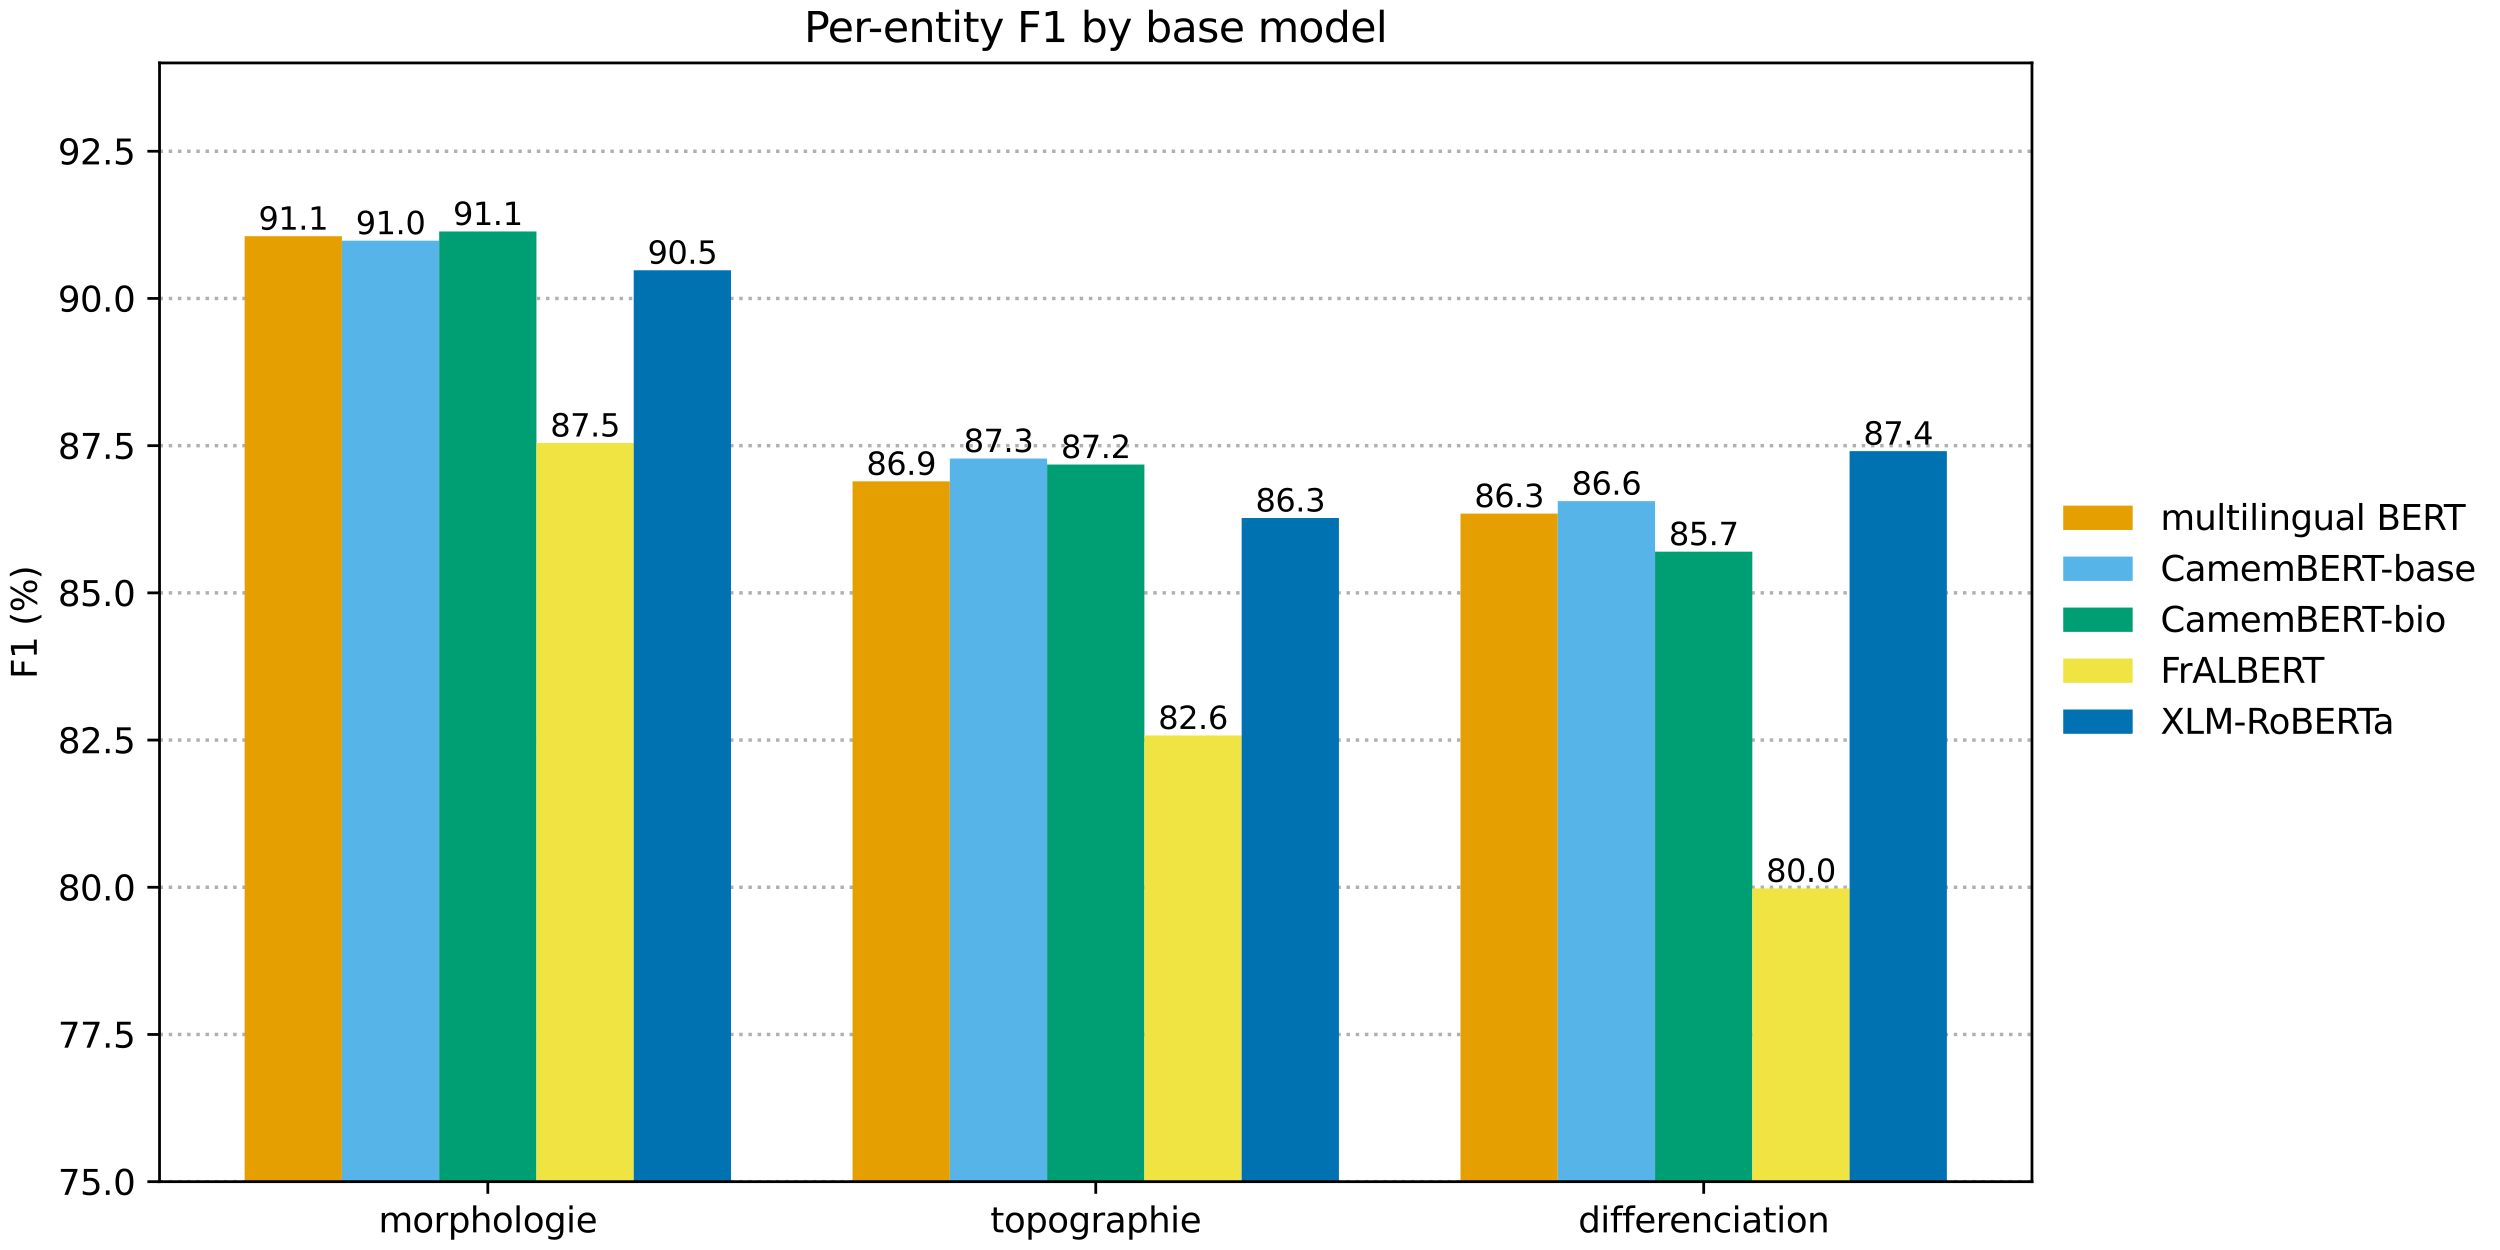 <?xml version="1.0" encoding="utf-8" standalone="no"?>
<!DOCTYPE svg PUBLIC "-//W3C//DTD SVG 1.1//EN"
  "http://www.w3.org/Graphics/SVG/1.1/DTD/svg11.dtd">
<svg xmlns:xlink="http://www.w3.org/1999/xlink" width="720pt" height="360pt" viewBox="0 0 720 360" xmlns="http://www.w3.org/2000/svg" version="1.1">
 <defs>
  <style type="text/css">*{stroke-linejoin: round; stroke-linecap: butt}</style>
 </defs>
 <g id="figure_1">
  <g id="patch_1">
   <path d="M 0 360 
L 720 360 
L 720 0 
L 0 0 
z
" style="fill: #ffffff"/>
  </g>
  <g id="axes_1">
   <g id="patch_2">
    <path d="M 45.944 340.322 
L 585.209 340.322 
L 585.209 18.118 
L 45.944 18.118 
z
" style="fill: #ffffff"/>
   </g>
   <g id="matplotlib.axis_1">
    <g id="xtick_1">
     <g id="line2d_1">
      <defs>
       <path id="m24f1ec1c7c" d="M 0 0 
L 0 3.5 
" style="stroke: #000000; stroke-width: 0.8"/>
      </defs>
      <g>
       <use xlink:href="#m24f1ec1c7c" x="140.49" y="340.322" style="stroke: #000000; stroke-width: 0.8"/>
      </g>
     </g>
     <g id="text_1">
      <!-- morphologie -->
      <g transform="translate(109.015 354.92) scale(0.1 -0.1)">
       <defs>
        <path id="DejaVuSans-6d" d="M 3328 2828 
Q 3544 3216 3844 3400 
Q 4144 3584 4550 3584 
Q 5097 3584 5394 3201 
Q 5691 2819 5691 2113 
L 5691 0 
L 5113 0 
L 5113 2094 
Q 5113 2597 4934 2840 
Q 4756 3084 4391 3084 
Q 3944 3084 3684 2787 
Q 3425 2491 3425 1978 
L 3425 0 
L 2847 0 
L 2847 2094 
Q 2847 2600 2669 2842 
Q 2491 3084 2119 3084 
Q 1678 3084 1418 2786 
Q 1159 2488 1159 1978 
L 1159 0 
L 581 0 
L 581 3500 
L 1159 3500 
L 1159 2956 
Q 1356 3278 1631 3431 
Q 1906 3584 2284 3584 
Q 2666 3584 2933 3390 
Q 3200 3197 3328 2828 
z
" transform="scale(0.016)"/>
        <path id="DejaVuSans-6f" d="M 1959 3097 
Q 1497 3097 1228 2736 
Q 959 2375 959 1747 
Q 959 1119 1226 758 
Q 1494 397 1959 397 
Q 2419 397 2687 759 
Q 2956 1122 2956 1747 
Q 2956 2369 2687 2733 
Q 2419 3097 1959 3097 
z
M 1959 3584 
Q 2709 3584 3137 3096 
Q 3566 2609 3566 1747 
Q 3566 888 3137 398 
Q 2709 -91 1959 -91 
Q 1206 -91 779 398 
Q 353 888 353 1747 
Q 353 2609 779 3096 
Q 1206 3584 1959 3584 
z
" transform="scale(0.016)"/>
        <path id="DejaVuSans-72" d="M 2631 2963 
Q 2534 3019 2420 3045 
Q 2306 3072 2169 3072 
Q 1681 3072 1420 2755 
Q 1159 2438 1159 1844 
L 1159 0 
L 581 0 
L 581 3500 
L 1159 3500 
L 1159 2956 
Q 1341 3275 1631 3429 
Q 1922 3584 2338 3584 
Q 2397 3584 2469 3576 
Q 2541 3569 2628 3553 
L 2631 2963 
z
" transform="scale(0.016)"/>
        <path id="DejaVuSans-70" d="M 1159 525 
L 1159 -1331 
L 581 -1331 
L 581 3500 
L 1159 3500 
L 1159 2969 
Q 1341 3281 1617 3432 
Q 1894 3584 2278 3584 
Q 2916 3584 3314 3078 
Q 3713 2572 3713 1747 
Q 3713 922 3314 415 
Q 2916 -91 2278 -91 
Q 1894 -91 1617 61 
Q 1341 213 1159 525 
z
M 3116 1747 
Q 3116 2381 2855 2742 
Q 2594 3103 2138 3103 
Q 1681 3103 1420 2742 
Q 1159 2381 1159 1747 
Q 1159 1113 1420 752 
Q 1681 391 2138 391 
Q 2594 391 2855 752 
Q 3116 1113 3116 1747 
z
" transform="scale(0.016)"/>
        <path id="DejaVuSans-68" d="M 3513 2113 
L 3513 0 
L 2938 0 
L 2938 2094 
Q 2938 2591 2744 2837 
Q 2550 3084 2163 3084 
Q 1697 3084 1428 2787 
Q 1159 2491 1159 1978 
L 1159 0 
L 581 0 
L 581 4863 
L 1159 4863 
L 1159 2956 
Q 1366 3272 1645 3428 
Q 1925 3584 2291 3584 
Q 2894 3584 3203 3211 
Q 3513 2838 3513 2113 
z
" transform="scale(0.016)"/>
        <path id="DejaVuSans-6c" d="M 603 4863 
L 1178 4863 
L 1178 0 
L 603 0 
L 603 4863 
z
" transform="scale(0.016)"/>
        <path id="DejaVuSans-67" d="M 2906 1791 
Q 2906 2416 2648 2759 
Q 2391 3103 1925 3103 
Q 1463 3103 1205 2759 
Q 947 2416 947 1791 
Q 947 1169 1205 825 
Q 1463 481 1925 481 
Q 2391 481 2648 825 
Q 2906 1169 2906 1791 
z
M 3481 434 
Q 3481 -459 3084 -895 
Q 2688 -1331 1869 -1331 
Q 1566 -1331 1297 -1286 
Q 1028 -1241 775 -1147 
L 775 -588 
Q 1028 -725 1275 -790 
Q 1522 -856 1778 -856 
Q 2344 -856 2625 -561 
Q 2906 -266 2906 331 
L 2906 616 
Q 2728 306 2450 153 
Q 2172 0 1784 0 
Q 1141 0 747 490 
Q 353 981 353 1791 
Q 353 2603 747 3093 
Q 1141 3584 1784 3584 
Q 2172 3584 2450 3431 
Q 2728 3278 2906 2969 
L 2906 3500 
L 3481 3500 
L 3481 434 
z
" transform="scale(0.016)"/>
        <path id="DejaVuSans-69" d="M 603 3500 
L 1178 3500 
L 1178 0 
L 603 0 
L 603 3500 
z
M 603 4863 
L 1178 4863 
L 1178 4134 
L 603 4134 
L 603 4863 
z
" transform="scale(0.016)"/>
        <path id="DejaVuSans-65" d="M 3597 1894 
L 3597 1613 
L 953 1613 
Q 991 1019 1311 708 
Q 1631 397 2203 397 
Q 2534 397 2845 478 
Q 3156 559 3463 722 
L 3463 178 
Q 3153 47 2828 -22 
Q 2503 -91 2169 -91 
Q 1331 -91 842 396 
Q 353 884 353 1716 
Q 353 2575 817 3079 
Q 1281 3584 2069 3584 
Q 2775 3584 3186 3129 
Q 3597 2675 3597 1894 
z
M 3022 2063 
Q 3016 2534 2758 2815 
Q 2500 3097 2075 3097 
Q 1594 3097 1305 2825 
Q 1016 2553 972 2059 
L 3022 2063 
z
" transform="scale(0.016)"/>
       </defs>
       <use xlink:href="#DejaVuSans-6d"/>
       <use xlink:href="#DejaVuSans-6f" transform="translate(97.412 0)"/>
       <use xlink:href="#DejaVuSans-72" transform="translate(158.594 0)"/>
       <use xlink:href="#DejaVuSans-70" transform="translate(199.707 0)"/>
       <use xlink:href="#DejaVuSans-68" transform="translate(263.184 0)"/>
       <use xlink:href="#DejaVuSans-6f" transform="translate(326.562 0)"/>
       <use xlink:href="#DejaVuSans-6c" transform="translate(387.744 0)"/>
       <use xlink:href="#DejaVuSans-6f" transform="translate(415.527 0)"/>
       <use xlink:href="#DejaVuSans-67" transform="translate(476.709 0)"/>
       <use xlink:href="#DejaVuSans-69" transform="translate(540.186 0)"/>
       <use xlink:href="#DejaVuSans-65" transform="translate(567.969 0)"/>
      </g>
     </g>
    </g>
    <g id="xtick_2">
     <g id="line2d_2">
      <g>
       <use xlink:href="#m24f1ec1c7c" x="315.577" y="340.322" style="stroke: #000000; stroke-width: 0.8"/>
      </g>
     </g>
     <g id="text_2">
      <!-- topographie -->
      <g transform="translate(285.221 354.92) scale(0.1 -0.1)">
       <defs>
        <path id="DejaVuSans-74" d="M 1172 4494 
L 1172 3500 
L 2356 3500 
L 2356 3053 
L 1172 3053 
L 1172 1153 
Q 1172 725 1289 603 
Q 1406 481 1766 481 
L 2356 481 
L 2356 0 
L 1766 0 
Q 1100 0 847 248 
Q 594 497 594 1153 
L 594 3053 
L 172 3053 
L 172 3500 
L 594 3500 
L 594 4494 
L 1172 4494 
z
" transform="scale(0.016)"/>
        <path id="DejaVuSans-61" d="M 2194 1759 
Q 1497 1759 1228 1600 
Q 959 1441 959 1056 
Q 959 750 1161 570 
Q 1363 391 1709 391 
Q 2188 391 2477 730 
Q 2766 1069 2766 1631 
L 2766 1759 
L 2194 1759 
z
M 3341 1997 
L 3341 0 
L 2766 0 
L 2766 531 
Q 2569 213 2275 61 
Q 1981 -91 1556 -91 
Q 1019 -91 701 211 
Q 384 513 384 1019 
Q 384 1609 779 1909 
Q 1175 2209 1959 2209 
L 2766 2209 
L 2766 2266 
Q 2766 2663 2505 2880 
Q 2244 3097 1772 3097 
Q 1472 3097 1187 3025 
Q 903 2953 641 2809 
L 641 3341 
Q 956 3463 1253 3523 
Q 1550 3584 1831 3584 
Q 2591 3584 2966 3190 
Q 3341 2797 3341 1997 
z
" transform="scale(0.016)"/>
       </defs>
       <use xlink:href="#DejaVuSans-74"/>
       <use xlink:href="#DejaVuSans-6f" transform="translate(39.209 0)"/>
       <use xlink:href="#DejaVuSans-70" transform="translate(100.391 0)"/>
       <use xlink:href="#DejaVuSans-6f" transform="translate(163.867 0)"/>
       <use xlink:href="#DejaVuSans-67" transform="translate(225.049 0)"/>
       <use xlink:href="#DejaVuSans-72" transform="translate(288.525 0)"/>
       <use xlink:href="#DejaVuSans-61" transform="translate(329.639 0)"/>
       <use xlink:href="#DejaVuSans-70" transform="translate(390.918 0)"/>
       <use xlink:href="#DejaVuSans-68" transform="translate(454.395 0)"/>
       <use xlink:href="#DejaVuSans-69" transform="translate(517.773 0)"/>
       <use xlink:href="#DejaVuSans-65" transform="translate(545.557 0)"/>
      </g>
     </g>
    </g>
    <g id="xtick_3">
     <g id="line2d_3">
      <g>
       <use xlink:href="#m24f1ec1c7c" x="490.663" y="340.322" style="stroke: #000000; stroke-width: 0.8"/>
      </g>
     </g>
     <g id="text_3">
      <!-- differenciation -->
      <g transform="translate(454.535 354.92) scale(0.1 -0.1)">
       <defs>
        <path id="DejaVuSans-64" d="M 2906 2969 
L 2906 4863 
L 3481 4863 
L 3481 0 
L 2906 0 
L 2906 525 
Q 2725 213 2448 61 
Q 2172 -91 1784 -91 
Q 1150 -91 751 415 
Q 353 922 353 1747 
Q 353 2572 751 3078 
Q 1150 3584 1784 3584 
Q 2172 3584 2448 3432 
Q 2725 3281 2906 2969 
z
M 947 1747 
Q 947 1113 1208 752 
Q 1469 391 1925 391 
Q 2381 391 2643 752 
Q 2906 1113 2906 1747 
Q 2906 2381 2643 2742 
Q 2381 3103 1925 3103 
Q 1469 3103 1208 2742 
Q 947 2381 947 1747 
z
" transform="scale(0.016)"/>
        <path id="DejaVuSans-66" d="M 2375 4863 
L 2375 4384 
L 1825 4384 
Q 1516 4384 1395 4259 
Q 1275 4134 1275 3809 
L 1275 3500 
L 2222 3500 
L 2222 3053 
L 1275 3053 
L 1275 0 
L 697 0 
L 697 3053 
L 147 3053 
L 147 3500 
L 697 3500 
L 697 3744 
Q 697 4328 969 4595 
Q 1241 4863 1831 4863 
L 2375 4863 
z
" transform="scale(0.016)"/>
        <path id="DejaVuSans-6e" d="M 3513 2113 
L 3513 0 
L 2938 0 
L 2938 2094 
Q 2938 2591 2744 2837 
Q 2550 3084 2163 3084 
Q 1697 3084 1428 2787 
Q 1159 2491 1159 1978 
L 1159 0 
L 581 0 
L 581 3500 
L 1159 3500 
L 1159 2956 
Q 1366 3272 1645 3428 
Q 1925 3584 2291 3584 
Q 2894 3584 3203 3211 
Q 3513 2838 3513 2113 
z
" transform="scale(0.016)"/>
        <path id="DejaVuSans-63" d="M 3122 3366 
L 3122 2828 
Q 2878 2963 2633 3030 
Q 2388 3097 2138 3097 
Q 1578 3097 1268 2742 
Q 959 2388 959 1747 
Q 959 1106 1268 751 
Q 1578 397 2138 397 
Q 2388 397 2633 464 
Q 2878 531 3122 666 
L 3122 134 
Q 2881 22 2623 -34 
Q 2366 -91 2075 -91 
Q 1284 -91 818 406 
Q 353 903 353 1747 
Q 353 2603 823 3093 
Q 1294 3584 2113 3584 
Q 2378 3584 2631 3529 
Q 2884 3475 3122 3366 
z
" transform="scale(0.016)"/>
       </defs>
       <use xlink:href="#DejaVuSans-64"/>
       <use xlink:href="#DejaVuSans-69" transform="translate(63.477 0)"/>
       <use xlink:href="#DejaVuSans-66" transform="translate(91.26 0)"/>
       <use xlink:href="#DejaVuSans-66" transform="translate(126.465 0)"/>
       <use xlink:href="#DejaVuSans-65" transform="translate(161.67 0)"/>
       <use xlink:href="#DejaVuSans-72" transform="translate(223.193 0)"/>
       <use xlink:href="#DejaVuSans-65" transform="translate(262.057 0)"/>
       <use xlink:href="#DejaVuSans-6e" transform="translate(323.58 0)"/>
       <use xlink:href="#DejaVuSans-63" transform="translate(386.959 0)"/>
       <use xlink:href="#DejaVuSans-69" transform="translate(441.939 0)"/>
       <use xlink:href="#DejaVuSans-61" transform="translate(469.723 0)"/>
       <use xlink:href="#DejaVuSans-74" transform="translate(531.002 0)"/>
       <use xlink:href="#DejaVuSans-69" transform="translate(570.211 0)"/>
       <use xlink:href="#DejaVuSans-6f" transform="translate(597.994 0)"/>
       <use xlink:href="#DejaVuSans-6e" transform="translate(659.176 0)"/>
      </g>
     </g>
    </g>
   </g>
   <g id="matplotlib.axis_2">
    <g id="ytick_1">
     <g id="line2d_4">
      <path d="M 45.944 340.322 
L 585.209 340.322 
" clip-path="url(#p645661ef1e)" style="fill: none; stroke-dasharray: 1,1.65; stroke-dashoffset: 0; stroke: #b0b0b0"/>
     </g>
     <g id="line2d_5">
      <defs>
       <path id="ma7162a7a68" d="M 0 0 
L -3.5 0 
" style="stroke: #000000; stroke-width: 0.8"/>
      </defs>
      <g>
       <use xlink:href="#ma7162a7a68" x="45.944" y="340.322" style="stroke: #000000; stroke-width: 0.8"/>
      </g>
     </g>
     <g id="text_4">
      <!-- 75.0 -->
      <g transform="translate(16.678 344.121) scale(0.1 -0.1)">
       <defs>
        <path id="DejaVuSans-37" d="M 525 4666 
L 3525 4666 
L 3525 4397 
L 1831 0 
L 1172 0 
L 2766 4134 
L 525 4134 
L 525 4666 
z
" transform="scale(0.016)"/>
        <path id="DejaVuSans-35" d="M 691 4666 
L 3169 4666 
L 3169 4134 
L 1269 4134 
L 1269 2991 
Q 1406 3038 1543 3061 
Q 1681 3084 1819 3084 
Q 2600 3084 3056 2656 
Q 3513 2228 3513 1497 
Q 3513 744 3044 326 
Q 2575 -91 1722 -91 
Q 1428 -91 1123 -41 
Q 819 9 494 109 
L 494 744 
Q 775 591 1075 516 
Q 1375 441 1709 441 
Q 2250 441 2565 725 
Q 2881 1009 2881 1497 
Q 2881 1984 2565 2268 
Q 2250 2553 1709 2553 
Q 1456 2553 1204 2497 
Q 953 2441 691 2322 
L 691 4666 
z
" transform="scale(0.016)"/>
        <path id="DejaVuSans-2e" d="M 684 794 
L 1344 794 
L 1344 0 
L 684 0 
L 684 794 
z
" transform="scale(0.016)"/>
        <path id="DejaVuSans-30" d="M 2034 4250 
Q 1547 4250 1301 3770 
Q 1056 3291 1056 2328 
Q 1056 1369 1301 889 
Q 1547 409 2034 409 
Q 2525 409 2770 889 
Q 3016 1369 3016 2328 
Q 3016 3291 2770 3770 
Q 2525 4250 2034 4250 
z
M 2034 4750 
Q 2819 4750 3233 4129 
Q 3647 3509 3647 2328 
Q 3647 1150 3233 529 
Q 2819 -91 2034 -91 
Q 1250 -91 836 529 
Q 422 1150 422 2328 
Q 422 3509 836 4129 
Q 1250 4750 2034 4750 
z
" transform="scale(0.016)"/>
       </defs>
       <use xlink:href="#DejaVuSans-37"/>
       <use xlink:href="#DejaVuSans-35" transform="translate(63.623 0)"/>
       <use xlink:href="#DejaVuSans-2e" transform="translate(127.246 0)"/>
       <use xlink:href="#DejaVuSans-30" transform="translate(159.033 0)"/>
      </g>
     </g>
    </g>
    <g id="ytick_2">
     <g id="line2d_6">
      <path d="M 45.944 297.926 
L 585.209 297.926 
" clip-path="url(#p645661ef1e)" style="fill: none; stroke-dasharray: 1,1.65; stroke-dashoffset: 0; stroke: #b0b0b0"/>
     </g>
     <g id="line2d_7">
      <g>
       <use xlink:href="#ma7162a7a68" x="45.944" y="297.926" style="stroke: #000000; stroke-width: 0.8"/>
      </g>
     </g>
     <g id="text_5">
      <!-- 77.5 -->
      <g transform="translate(16.678 301.726) scale(0.1 -0.1)">
       <use xlink:href="#DejaVuSans-37"/>
       <use xlink:href="#DejaVuSans-37" transform="translate(63.623 0)"/>
       <use xlink:href="#DejaVuSans-2e" transform="translate(127.246 0)"/>
       <use xlink:href="#DejaVuSans-35" transform="translate(159.033 0)"/>
      </g>
     </g>
    </g>
    <g id="ytick_3">
     <g id="line2d_8">
      <path d="M 45.944 255.531 
L 585.209 255.531 
" clip-path="url(#p645661ef1e)" style="fill: none; stroke-dasharray: 1,1.65; stroke-dashoffset: 0; stroke: #b0b0b0"/>
     </g>
     <g id="line2d_9">
      <g>
       <use xlink:href="#ma7162a7a68" x="45.944" y="255.531" style="stroke: #000000; stroke-width: 0.8"/>
      </g>
     </g>
     <g id="text_6">
      <!-- 80.0 -->
      <g transform="translate(16.678 259.331) scale(0.1 -0.1)">
       <defs>
        <path id="DejaVuSans-38" d="M 2034 2216 
Q 1584 2216 1326 1975 
Q 1069 1734 1069 1313 
Q 1069 891 1326 650 
Q 1584 409 2034 409 
Q 2484 409 2743 651 
Q 3003 894 3003 1313 
Q 3003 1734 2745 1975 
Q 2488 2216 2034 2216 
z
M 1403 2484 
Q 997 2584 770 2862 
Q 544 3141 544 3541 
Q 544 4100 942 4425 
Q 1341 4750 2034 4750 
Q 2731 4750 3128 4425 
Q 3525 4100 3525 3541 
Q 3525 3141 3298 2862 
Q 3072 2584 2669 2484 
Q 3125 2378 3379 2068 
Q 3634 1759 3634 1313 
Q 3634 634 3220 271 
Q 2806 -91 2034 -91 
Q 1263 -91 848 271 
Q 434 634 434 1313 
Q 434 1759 690 2068 
Q 947 2378 1403 2484 
z
M 1172 3481 
Q 1172 3119 1398 2916 
Q 1625 2713 2034 2713 
Q 2441 2713 2670 2916 
Q 2900 3119 2900 3481 
Q 2900 3844 2670 4047 
Q 2441 4250 2034 4250 
Q 1625 4250 1398 4047 
Q 1172 3844 1172 3481 
z
" transform="scale(0.016)"/>
       </defs>
       <use xlink:href="#DejaVuSans-38"/>
       <use xlink:href="#DejaVuSans-30" transform="translate(63.623 0)"/>
       <use xlink:href="#DejaVuSans-2e" transform="translate(127.246 0)"/>
       <use xlink:href="#DejaVuSans-30" transform="translate(159.033 0)"/>
      </g>
     </g>
    </g>
    <g id="ytick_4">
     <g id="line2d_10">
      <path d="M 45.944 213.136 
L 585.209 213.136 
" clip-path="url(#p645661ef1e)" style="fill: none; stroke-dasharray: 1,1.65; stroke-dashoffset: 0; stroke: #b0b0b0"/>
     </g>
     <g id="line2d_11">
      <g>
       <use xlink:href="#ma7162a7a68" x="45.944" y="213.136" style="stroke: #000000; stroke-width: 0.8"/>
      </g>
     </g>
     <g id="text_7">
      <!-- 82.5 -->
      <g transform="translate(16.678 216.935) scale(0.1 -0.1)">
       <defs>
        <path id="DejaVuSans-32" d="M 1228 531 
L 3431 531 
L 3431 0 
L 469 0 
L 469 531 
Q 828 903 1448 1529 
Q 2069 2156 2228 2338 
Q 2531 2678 2651 2914 
Q 2772 3150 2772 3378 
Q 2772 3750 2511 3984 
Q 2250 4219 1831 4219 
Q 1534 4219 1204 4116 
Q 875 4013 500 3803 
L 500 4441 
Q 881 4594 1212 4672 
Q 1544 4750 1819 4750 
Q 2544 4750 2975 4387 
Q 3406 4025 3406 3419 
Q 3406 3131 3298 2873 
Q 3191 2616 2906 2266 
Q 2828 2175 2409 1742 
Q 1991 1309 1228 531 
z
" transform="scale(0.016)"/>
       </defs>
       <use xlink:href="#DejaVuSans-38"/>
       <use xlink:href="#DejaVuSans-32" transform="translate(63.623 0)"/>
       <use xlink:href="#DejaVuSans-2e" transform="translate(127.246 0)"/>
       <use xlink:href="#DejaVuSans-35" transform="translate(159.033 0)"/>
      </g>
     </g>
    </g>
    <g id="ytick_5">
     <g id="line2d_12">
      <path d="M 45.944 170.741 
L 585.209 170.741 
" clip-path="url(#p645661ef1e)" style="fill: none; stroke-dasharray: 1,1.65; stroke-dashoffset: 0; stroke: #b0b0b0"/>
     </g>
     <g id="line2d_13">
      <g>
       <use xlink:href="#ma7162a7a68" x="45.944" y="170.741" style="stroke: #000000; stroke-width: 0.8"/>
      </g>
     </g>
     <g id="text_8">
      <!-- 85.0 -->
      <g transform="translate(16.678 174.54) scale(0.1 -0.1)">
       <use xlink:href="#DejaVuSans-38"/>
       <use xlink:href="#DejaVuSans-35" transform="translate(63.623 0)"/>
       <use xlink:href="#DejaVuSans-2e" transform="translate(127.246 0)"/>
       <use xlink:href="#DejaVuSans-30" transform="translate(159.033 0)"/>
      </g>
     </g>
    </g>
    <g id="ytick_6">
     <g id="line2d_14">
      <path d="M 45.944 128.346 
L 585.209 128.346 
" clip-path="url(#p645661ef1e)" style="fill: none; stroke-dasharray: 1,1.65; stroke-dashoffset: 0; stroke: #b0b0b0"/>
     </g>
     <g id="line2d_15">
      <g>
       <use xlink:href="#ma7162a7a68" x="45.944" y="128.346" style="stroke: #000000; stroke-width: 0.8"/>
      </g>
     </g>
     <g id="text_9">
      <!-- 87.5 -->
      <g transform="translate(16.678 132.145) scale(0.1 -0.1)">
       <use xlink:href="#DejaVuSans-38"/>
       <use xlink:href="#DejaVuSans-37" transform="translate(63.623 0)"/>
       <use xlink:href="#DejaVuSans-2e" transform="translate(127.246 0)"/>
       <use xlink:href="#DejaVuSans-35" transform="translate(159.033 0)"/>
      </g>
     </g>
    </g>
    <g id="ytick_7">
     <g id="line2d_16">
      <path d="M 45.944 85.951 
L 585.209 85.951 
" clip-path="url(#p645661ef1e)" style="fill: none; stroke-dasharray: 1,1.65; stroke-dashoffset: 0; stroke: #b0b0b0"/>
     </g>
     <g id="line2d_17">
      <g>
       <use xlink:href="#ma7162a7a68" x="45.944" y="85.951" style="stroke: #000000; stroke-width: 0.8"/>
      </g>
     </g>
     <g id="text_10">
      <!-- 90.0 -->
      <g transform="translate(16.678 89.75) scale(0.1 -0.1)">
       <defs>
        <path id="DejaVuSans-39" d="M 703 97 
L 703 672 
Q 941 559 1184 500 
Q 1428 441 1663 441 
Q 2288 441 2617 861 
Q 2947 1281 2994 2138 
Q 2813 1869 2534 1725 
Q 2256 1581 1919 1581 
Q 1219 1581 811 2004 
Q 403 2428 403 3163 
Q 403 3881 828 4315 
Q 1253 4750 1959 4750 
Q 2769 4750 3195 4129 
Q 3622 3509 3622 2328 
Q 3622 1225 3098 567 
Q 2575 -91 1691 -91 
Q 1453 -91 1209 -44 
Q 966 3 703 97 
z
M 1959 2075 
Q 2384 2075 2632 2365 
Q 2881 2656 2881 3163 
Q 2881 3666 2632 3958 
Q 2384 4250 1959 4250 
Q 1534 4250 1286 3958 
Q 1038 3666 1038 3163 
Q 1038 2656 1286 2365 
Q 1534 2075 1959 2075 
z
" transform="scale(0.016)"/>
       </defs>
       <use xlink:href="#DejaVuSans-39"/>
       <use xlink:href="#DejaVuSans-30" transform="translate(63.623 0)"/>
       <use xlink:href="#DejaVuSans-2e" transform="translate(127.246 0)"/>
       <use xlink:href="#DejaVuSans-30" transform="translate(159.033 0)"/>
      </g>
     </g>
    </g>
    <g id="ytick_8">
     <g id="line2d_18">
      <path d="M 45.944 43.555 
L 585.209 43.555 
" clip-path="url(#p645661ef1e)" style="fill: none; stroke-dasharray: 1,1.65; stroke-dashoffset: 0; stroke: #b0b0b0"/>
     </g>
     <g id="line2d_19">
      <g>
       <use xlink:href="#ma7162a7a68" x="45.944" y="43.555" style="stroke: #000000; stroke-width: 0.8"/>
      </g>
     </g>
     <g id="text_11">
      <!-- 92.5 -->
      <g transform="translate(16.678 47.355) scale(0.1 -0.1)">
       <use xlink:href="#DejaVuSans-39"/>
       <use xlink:href="#DejaVuSans-32" transform="translate(63.623 0)"/>
       <use xlink:href="#DejaVuSans-2e" transform="translate(127.246 0)"/>
       <use xlink:href="#DejaVuSans-35" transform="translate(159.033 0)"/>
      </g>
     </g>
    </g>
    <g id="text_12">
     <!-- F1 (%) -->
     <g transform="translate(10.599 195.518) rotate(-90) scale(0.1 -0.1)">
      <defs>
       <path id="DejaVuSans-46" d="M 628 4666 
L 3309 4666 
L 3309 4134 
L 1259 4134 
L 1259 2759 
L 3109 2759 
L 3109 2228 
L 1259 2228 
L 1259 0 
L 628 0 
L 628 4666 
z
" transform="scale(0.016)"/>
       <path id="DejaVuSans-31" d="M 794 531 
L 1825 531 
L 1825 4091 
L 703 3866 
L 703 4441 
L 1819 4666 
L 2450 4666 
L 2450 531 
L 3481 531 
L 3481 0 
L 794 0 
L 794 531 
z
" transform="scale(0.016)"/>
       <path id="DejaVuSans-20" transform="scale(0.016)"/>
       <path id="DejaVuSans-28" d="M 1984 4856 
Q 1566 4138 1362 3434 
Q 1159 2731 1159 2009 
Q 1159 1288 1364 580 
Q 1569 -128 1984 -844 
L 1484 -844 
Q 1016 -109 783 600 
Q 550 1309 550 2009 
Q 550 2706 781 3412 
Q 1013 4119 1484 4856 
L 1984 4856 
z
" transform="scale(0.016)"/>
       <path id="DejaVuSans-25" d="M 4653 2053 
Q 4381 2053 4226 1822 
Q 4072 1591 4072 1178 
Q 4072 772 4226 539 
Q 4381 306 4653 306 
Q 4919 306 5073 539 
Q 5228 772 5228 1178 
Q 5228 1588 5073 1820 
Q 4919 2053 4653 2053 
z
M 4653 2450 
Q 5147 2450 5437 2106 
Q 5728 1763 5728 1178 
Q 5728 594 5436 251 
Q 5144 -91 4653 -91 
Q 4153 -91 3862 251 
Q 3572 594 3572 1178 
Q 3572 1766 3864 2108 
Q 4156 2450 4653 2450 
z
M 1428 4353 
Q 1159 4353 1004 4120 
Q 850 3888 850 3481 
Q 850 3069 1003 2837 
Q 1156 2606 1428 2606 
Q 1700 2606 1854 2837 
Q 2009 3069 2009 3481 
Q 2009 3884 1853 4118 
Q 1697 4353 1428 4353 
z
M 4250 4750 
L 4750 4750 
L 1831 -91 
L 1331 -91 
L 4250 4750 
z
M 1428 4750 
Q 1922 4750 2215 4408 
Q 2509 4066 2509 3481 
Q 2509 2891 2217 2550 
Q 1925 2209 1428 2209 
Q 931 2209 642 2551 
Q 353 2894 353 3481 
Q 353 4063 643 4406 
Q 934 4750 1428 4750 
z
" transform="scale(0.016)"/>
       <path id="DejaVuSans-29" d="M 513 4856 
L 1013 4856 
Q 1481 4119 1714 3412 
Q 1947 2706 1947 2009 
Q 1947 1309 1714 600 
Q 1481 -109 1013 -844 
L 513 -844 
Q 928 -128 1133 580 
Q 1338 1288 1338 2009 
Q 1338 2731 1133 3434 
Q 928 4138 513 4856 
z
" transform="scale(0.016)"/>
      </defs>
      <use xlink:href="#DejaVuSans-46"/>
      <use xlink:href="#DejaVuSans-31" transform="translate(57.52 0)"/>
      <use xlink:href="#DejaVuSans-20" transform="translate(121.143 0)"/>
      <use xlink:href="#DejaVuSans-28" transform="translate(152.93 0)"/>
      <use xlink:href="#DejaVuSans-25" transform="translate(191.943 0)"/>
      <use xlink:href="#DejaVuSans-29" transform="translate(286.963 0)"/>
     </g>
    </g>
   </g>
   <g id="patch_3">
    <path d="M 70.456 1612.177 
L 98.47 1612.177 
L 98.47 68.02 
L 70.456 68.02 
z
" clip-path="url(#p645661ef1e)" style="fill: #e69f00"/>
   </g>
   <g id="patch_4">
    <path d="M 245.542 1612.177 
L 273.556 1612.177 
L 273.556 138.633 
L 245.542 138.633 
z
" clip-path="url(#p645661ef1e)" style="fill: #e69f00"/>
   </g>
   <g id="patch_5">
    <path d="M 420.628 1612.177 
L 448.642 1612.177 
L 448.642 147.913 
L 420.628 147.913 
z
" clip-path="url(#p645661ef1e)" style="fill: #e69f00"/>
   </g>
   <g id="patch_6">
    <path d="M 98.47 1612.177 
L 126.484 1612.177 
L 126.484 69.314 
L 98.47 69.314 
z
" clip-path="url(#p645661ef1e)" style="fill: #56b4e9"/>
   </g>
   <g id="patch_7">
    <path d="M 273.556 1612.177 
L 301.57 1612.177 
L 301.57 132.057 
L 273.556 132.057 
z
" clip-path="url(#p645661ef1e)" style="fill: #56b4e9"/>
   </g>
   <g id="patch_8">
    <path d="M 448.642 1612.177 
L 476.656 1612.177 
L 476.656 144.33 
L 448.642 144.33 
z
" clip-path="url(#p645661ef1e)" style="fill: #56b4e9"/>
   </g>
   <g id="patch_9">
    <path d="M 126.484 1612.177 
L 154.497 1612.177 
L 154.497 66.663 
L 126.484 66.663 
z
" clip-path="url(#p645661ef1e)" style="fill: #009e73"/>
   </g>
   <g id="patch_10">
    <path d="M 301.57 1612.177 
L 329.583 1612.177 
L 329.583 133.787 
L 301.57 133.787 
z
" clip-path="url(#p645661ef1e)" style="fill: #009e73"/>
   </g>
   <g id="patch_11">
    <path d="M 476.656 1612.177 
L 504.67 1612.177 
L 504.67 158.879 
L 476.656 158.879 
z
" clip-path="url(#p645661ef1e)" style="fill: #009e73"/>
   </g>
   <g id="patch_12">
    <path d="M 154.497 1612.177 
L 182.511 1612.177 
L 182.511 127.585 
L 154.497 127.585 
z
" clip-path="url(#p645661ef1e)" style="fill: #f0e442"/>
   </g>
   <g id="patch_13">
    <path d="M 329.583 1612.177 
L 357.597 1612.177 
L 357.597 211.811 
L 329.583 211.811 
z
" clip-path="url(#p645661ef1e)" style="fill: #f0e442"/>
   </g>
   <g id="patch_14">
    <path d="M 504.67 1612.177 
L 532.683 1612.177 
L 532.683 255.851 
L 504.67 255.851 
z
" clip-path="url(#p645661ef1e)" style="fill: #f0e442"/>
   </g>
   <g id="patch_15">
    <path d="M 182.511 1612.177 
L 210.525 1612.177 
L 210.525 77.827 
L 182.511 77.827 
z
" clip-path="url(#p645661ef1e)" style="fill: #0072b2"/>
   </g>
   <g id="patch_16">
    <path d="M 357.597 1612.177 
L 385.611 1612.177 
L 385.611 149.183 
L 357.597 149.183 
z
" clip-path="url(#p645661ef1e)" style="fill: #0072b2"/>
   </g>
   <g id="patch_17">
    <path d="M 532.683 1612.177 
L 560.697 1612.177 
L 560.697 129.924 
L 532.683 129.924 
z
" clip-path="url(#p645661ef1e)" style="fill: #0072b2"/>
   </g>
   <g id="patch_18">
    <path d="M 45.944 340.322 
L 45.944 18.118 
" style="fill: none; stroke: #000000; stroke-width: 0.8; stroke-linejoin: miter; stroke-linecap: square"/>
   </g>
   <g id="patch_19">
    <path d="M 585.209 340.322 
L 585.209 18.118 
" style="fill: none; stroke: #000000; stroke-width: 0.8; stroke-linejoin: miter; stroke-linecap: square"/>
   </g>
   <g id="patch_20">
    <path d="M 45.944 340.322 
L 585.209 340.322 
" style="fill: none; stroke: #000000; stroke-width: 0.8; stroke-linejoin: miter; stroke-linecap: square"/>
   </g>
   <g id="patch_21">
    <path d="M 45.944 18.118 
L 585.209 18.118 
" style="fill: none; stroke: #000000; stroke-width: 0.8; stroke-linejoin: miter; stroke-linecap: square"/>
   </g>
   <g id="text_13">
    <!-- 91.1 -->
    <g transform="translate(74.443 66.148) scale(0.09 -0.09)">
     <use xlink:href="#DejaVuSans-39"/>
     <use xlink:href="#DejaVuSans-31" transform="translate(63.623 0)"/>
     <use xlink:href="#DejaVuSans-2e" transform="translate(127.246 0)"/>
     <use xlink:href="#DejaVuSans-31" transform="translate(159.033 0)"/>
    </g>
   </g>
   <g id="text_14">
    <!-- 86.9 -->
    <g transform="translate(249.529 136.761) scale(0.09 -0.09)">
     <defs>
      <path id="DejaVuSans-36" d="M 2113 2584 
Q 1688 2584 1439 2293 
Q 1191 2003 1191 1497 
Q 1191 994 1439 701 
Q 1688 409 2113 409 
Q 2538 409 2786 701 
Q 3034 994 3034 1497 
Q 3034 2003 2786 2293 
Q 2538 2584 2113 2584 
z
M 3366 4563 
L 3366 3988 
Q 3128 4100 2886 4159 
Q 2644 4219 2406 4219 
Q 1781 4219 1451 3797 
Q 1122 3375 1075 2522 
Q 1259 2794 1537 2939 
Q 1816 3084 2150 3084 
Q 2853 3084 3261 2657 
Q 3669 2231 3669 1497 
Q 3669 778 3244 343 
Q 2819 -91 2113 -91 
Q 1303 -91 875 529 
Q 447 1150 447 2328 
Q 447 3434 972 4092 
Q 1497 4750 2381 4750 
Q 2619 4750 2861 4703 
Q 3103 4656 3366 4563 
z
" transform="scale(0.016)"/>
     </defs>
     <use xlink:href="#DejaVuSans-38"/>
     <use xlink:href="#DejaVuSans-36" transform="translate(63.623 0)"/>
     <use xlink:href="#DejaVuSans-2e" transform="translate(127.246 0)"/>
     <use xlink:href="#DejaVuSans-39" transform="translate(159.033 0)"/>
    </g>
   </g>
   <g id="text_15">
    <!-- 86.3 -->
    <g transform="translate(424.616 146.041) scale(0.09 -0.09)">
     <defs>
      <path id="DejaVuSans-33" d="M 2597 2516 
Q 3050 2419 3304 2112 
Q 3559 1806 3559 1356 
Q 3559 666 3084 287 
Q 2609 -91 1734 -91 
Q 1441 -91 1130 -33 
Q 819 25 488 141 
L 488 750 
Q 750 597 1062 519 
Q 1375 441 1716 441 
Q 2309 441 2620 675 
Q 2931 909 2931 1356 
Q 2931 1769 2642 2001 
Q 2353 2234 1838 2234 
L 1294 2234 
L 1294 2753 
L 1863 2753 
Q 2328 2753 2575 2939 
Q 2822 3125 2822 3475 
Q 2822 3834 2567 4026 
Q 2313 4219 1838 4219 
Q 1578 4219 1281 4162 
Q 984 4106 628 3988 
L 628 4550 
Q 988 4650 1302 4700 
Q 1616 4750 1894 4750 
Q 2613 4750 3031 4423 
Q 3450 4097 3450 3541 
Q 3450 3153 3228 2886 
Q 3006 2619 2597 2516 
z
" transform="scale(0.016)"/>
     </defs>
     <use xlink:href="#DejaVuSans-38"/>
     <use xlink:href="#DejaVuSans-36" transform="translate(63.623 0)"/>
     <use xlink:href="#DejaVuSans-2e" transform="translate(127.246 0)"/>
     <use xlink:href="#DejaVuSans-33" transform="translate(159.033 0)"/>
    </g>
   </g>
   <g id="text_16">
    <!-- 91.0 -->
    <g transform="translate(102.457 67.442) scale(0.09 -0.09)">
     <use xlink:href="#DejaVuSans-39"/>
     <use xlink:href="#DejaVuSans-31" transform="translate(63.623 0)"/>
     <use xlink:href="#DejaVuSans-2e" transform="translate(127.246 0)"/>
     <use xlink:href="#DejaVuSans-30" transform="translate(159.033 0)"/>
    </g>
   </g>
   <g id="text_17">
    <!-- 87.3 -->
    <g transform="translate(277.543 130.185) scale(0.09 -0.09)">
     <use xlink:href="#DejaVuSans-38"/>
     <use xlink:href="#DejaVuSans-37" transform="translate(63.623 0)"/>
     <use xlink:href="#DejaVuSans-2e" transform="translate(127.246 0)"/>
     <use xlink:href="#DejaVuSans-33" transform="translate(159.033 0)"/>
    </g>
   </g>
   <g id="text_18">
    <!-- 86.6 -->
    <g transform="translate(452.629 142.458) scale(0.09 -0.09)">
     <use xlink:href="#DejaVuSans-38"/>
     <use xlink:href="#DejaVuSans-36" transform="translate(63.623 0)"/>
     <use xlink:href="#DejaVuSans-2e" transform="translate(127.246 0)"/>
     <use xlink:href="#DejaVuSans-36" transform="translate(159.033 0)"/>
    </g>
   </g>
   <g id="text_19">
    <!-- 91.1 -->
    <g transform="translate(130.471 64.791) scale(0.09 -0.09)">
     <use xlink:href="#DejaVuSans-39"/>
     <use xlink:href="#DejaVuSans-31" transform="translate(63.623 0)"/>
     <use xlink:href="#DejaVuSans-2e" transform="translate(127.246 0)"/>
     <use xlink:href="#DejaVuSans-31" transform="translate(159.033 0)"/>
    </g>
   </g>
   <g id="text_20">
    <!-- 87.2 -->
    <g transform="translate(305.557 131.916) scale(0.09 -0.09)">
     <use xlink:href="#DejaVuSans-38"/>
     <use xlink:href="#DejaVuSans-37" transform="translate(63.623 0)"/>
     <use xlink:href="#DejaVuSans-2e" transform="translate(127.246 0)"/>
     <use xlink:href="#DejaVuSans-32" transform="translate(159.033 0)"/>
    </g>
   </g>
   <g id="text_21">
    <!-- 85.7 -->
    <g transform="translate(480.643 157.007) scale(0.09 -0.09)">
     <use xlink:href="#DejaVuSans-38"/>
     <use xlink:href="#DejaVuSans-35" transform="translate(63.623 0)"/>
     <use xlink:href="#DejaVuSans-2e" transform="translate(127.246 0)"/>
     <use xlink:href="#DejaVuSans-37" transform="translate(159.033 0)"/>
    </g>
   </g>
   <g id="text_22">
    <!-- 87.5 -->
    <g transform="translate(158.485 125.713) scale(0.09 -0.09)">
     <use xlink:href="#DejaVuSans-38"/>
     <use xlink:href="#DejaVuSans-37" transform="translate(63.623 0)"/>
     <use xlink:href="#DejaVuSans-2e" transform="translate(127.246 0)"/>
     <use xlink:href="#DejaVuSans-35" transform="translate(159.033 0)"/>
    </g>
   </g>
   <g id="text_23">
    <!-- 82.6 -->
    <g transform="translate(333.571 209.939) scale(0.09 -0.09)">
     <use xlink:href="#DejaVuSans-38"/>
     <use xlink:href="#DejaVuSans-32" transform="translate(63.623 0)"/>
     <use xlink:href="#DejaVuSans-2e" transform="translate(127.246 0)"/>
     <use xlink:href="#DejaVuSans-36" transform="translate(159.033 0)"/>
    </g>
   </g>
   <g id="text_24">
    <!-- 80.0 -->
    <g transform="translate(508.657 253.979) scale(0.09 -0.09)">
     <use xlink:href="#DejaVuSans-38"/>
     <use xlink:href="#DejaVuSans-30" transform="translate(63.623 0)"/>
     <use xlink:href="#DejaVuSans-2e" transform="translate(127.246 0)"/>
     <use xlink:href="#DejaVuSans-30" transform="translate(159.033 0)"/>
    </g>
   </g>
   <g id="text_25">
    <!-- 90.5 -->
    <g transform="translate(186.498 75.955) scale(0.09 -0.09)">
     <use xlink:href="#DejaVuSans-39"/>
     <use xlink:href="#DejaVuSans-30" transform="translate(63.623 0)"/>
     <use xlink:href="#DejaVuSans-2e" transform="translate(127.246 0)"/>
     <use xlink:href="#DejaVuSans-35" transform="translate(159.033 0)"/>
    </g>
   </g>
   <g id="text_26">
    <!-- 86.3 -->
    <g transform="translate(361.585 147.312) scale(0.09 -0.09)">
     <use xlink:href="#DejaVuSans-38"/>
     <use xlink:href="#DejaVuSans-36" transform="translate(63.623 0)"/>
     <use xlink:href="#DejaVuSans-2e" transform="translate(127.246 0)"/>
     <use xlink:href="#DejaVuSans-33" transform="translate(159.033 0)"/>
    </g>
   </g>
   <g id="text_27">
    <!-- 87.4 -->
    <g transform="translate(536.671 128.053) scale(0.09 -0.09)">
     <defs>
      <path id="DejaVuSans-34" d="M 2419 4116 
L 825 1625 
L 2419 1625 
L 2419 4116 
z
M 2253 4666 
L 3047 4666 
L 3047 1625 
L 3713 1625 
L 3713 1100 
L 3047 1100 
L 3047 0 
L 2419 0 
L 2419 1100 
L 313 1100 
L 313 1709 
L 2253 4666 
z
" transform="scale(0.016)"/>
     </defs>
     <use xlink:href="#DejaVuSans-38"/>
     <use xlink:href="#DejaVuSans-37" transform="translate(63.623 0)"/>
     <use xlink:href="#DejaVuSans-2e" transform="translate(127.246 0)"/>
     <use xlink:href="#DejaVuSans-34" transform="translate(159.033 0)"/>
    </g>
   </g>
   <g id="text_28">
    <!-- Per-entity F1 by base model -->
    <g transform="translate(231.576 12.118) scale(0.12 -0.12)">
     <defs>
      <path id="DejaVuSans-50" d="M 1259 4147 
L 1259 2394 
L 2053 2394 
Q 2494 2394 2734 2622 
Q 2975 2850 2975 3272 
Q 2975 3691 2734 3919 
Q 2494 4147 2053 4147 
L 1259 4147 
z
M 628 4666 
L 2053 4666 
Q 2838 4666 3239 4311 
Q 3641 3956 3641 3272 
Q 3641 2581 3239 2228 
Q 2838 1875 2053 1875 
L 1259 1875 
L 1259 0 
L 628 0 
L 628 4666 
z
" transform="scale(0.016)"/>
      <path id="DejaVuSans-2d" d="M 313 2009 
L 1997 2009 
L 1997 1497 
L 313 1497 
L 313 2009 
z
" transform="scale(0.016)"/>
      <path id="DejaVuSans-79" d="M 2059 -325 
Q 1816 -950 1584 -1140 
Q 1353 -1331 966 -1331 
L 506 -1331 
L 506 -850 
L 844 -850 
Q 1081 -850 1212 -737 
Q 1344 -625 1503 -206 
L 1606 56 
L 191 3500 
L 800 3500 
L 1894 763 
L 2988 3500 
L 3597 3500 
L 2059 -325 
z
" transform="scale(0.016)"/>
      <path id="DejaVuSans-62" d="M 3116 1747 
Q 3116 2381 2855 2742 
Q 2594 3103 2138 3103 
Q 1681 3103 1420 2742 
Q 1159 2381 1159 1747 
Q 1159 1113 1420 752 
Q 1681 391 2138 391 
Q 2594 391 2855 752 
Q 3116 1113 3116 1747 
z
M 1159 2969 
Q 1341 3281 1617 3432 
Q 1894 3584 2278 3584 
Q 2916 3584 3314 3078 
Q 3713 2572 3713 1747 
Q 3713 922 3314 415 
Q 2916 -91 2278 -91 
Q 1894 -91 1617 61 
Q 1341 213 1159 525 
L 1159 0 
L 581 0 
L 581 4863 
L 1159 4863 
L 1159 2969 
z
" transform="scale(0.016)"/>
      <path id="DejaVuSans-73" d="M 2834 3397 
L 2834 2853 
Q 2591 2978 2328 3040 
Q 2066 3103 1784 3103 
Q 1356 3103 1142 2972 
Q 928 2841 928 2578 
Q 928 2378 1081 2264 
Q 1234 2150 1697 2047 
L 1894 2003 
Q 2506 1872 2764 1633 
Q 3022 1394 3022 966 
Q 3022 478 2636 193 
Q 2250 -91 1575 -91 
Q 1294 -91 989 -36 
Q 684 19 347 128 
L 347 722 
Q 666 556 975 473 
Q 1284 391 1588 391 
Q 1994 391 2212 530 
Q 2431 669 2431 922 
Q 2431 1156 2273 1281 
Q 2116 1406 1581 1522 
L 1381 1569 
Q 847 1681 609 1914 
Q 372 2147 372 2553 
Q 372 3047 722 3315 
Q 1072 3584 1716 3584 
Q 2034 3584 2315 3537 
Q 2597 3491 2834 3397 
z
" transform="scale(0.016)"/>
     </defs>
     <use xlink:href="#DejaVuSans-50"/>
     <use xlink:href="#DejaVuSans-65" transform="translate(56.678 0)"/>
     <use xlink:href="#DejaVuSans-72" transform="translate(118.201 0)"/>
     <use xlink:href="#DejaVuSans-2d" transform="translate(152.939 0)"/>
     <use xlink:href="#DejaVuSans-65" transform="translate(189.023 0)"/>
     <use xlink:href="#DejaVuSans-6e" transform="translate(250.547 0)"/>
     <use xlink:href="#DejaVuSans-74" transform="translate(313.926 0)"/>
     <use xlink:href="#DejaVuSans-69" transform="translate(353.135 0)"/>
     <use xlink:href="#DejaVuSans-74" transform="translate(380.918 0)"/>
     <use xlink:href="#DejaVuSans-79" transform="translate(420.127 0)"/>
     <use xlink:href="#DejaVuSans-20" transform="translate(479.307 0)"/>
     <use xlink:href="#DejaVuSans-46" transform="translate(511.094 0)"/>
     <use xlink:href="#DejaVuSans-31" transform="translate(568.613 0)"/>
     <use xlink:href="#DejaVuSans-20" transform="translate(632.236 0)"/>
     <use xlink:href="#DejaVuSans-62" transform="translate(664.023 0)"/>
     <use xlink:href="#DejaVuSans-79" transform="translate(727.5 0)"/>
     <use xlink:href="#DejaVuSans-20" transform="translate(786.68 0)"/>
     <use xlink:href="#DejaVuSans-62" transform="translate(818.467 0)"/>
     <use xlink:href="#DejaVuSans-61" transform="translate(881.943 0)"/>
     <use xlink:href="#DejaVuSans-73" transform="translate(943.223 0)"/>
     <use xlink:href="#DejaVuSans-65" transform="translate(995.322 0)"/>
     <use xlink:href="#DejaVuSans-20" transform="translate(1056.846 0)"/>
     <use xlink:href="#DejaVuSans-6d" transform="translate(1088.633 0)"/>
     <use xlink:href="#DejaVuSans-6f" transform="translate(1186.045 0)"/>
     <use xlink:href="#DejaVuSans-64" transform="translate(1247.227 0)"/>
     <use xlink:href="#DejaVuSans-65" transform="translate(1310.703 0)"/>
     <use xlink:href="#DejaVuSans-6c" transform="translate(1372.227 0)"/>
    </g>
   </g>
   <g id="legend_1">
    <g id="patch_22">
     <path d="M 594.209 152.623 
L 614.209 152.623 
L 614.209 145.623 
L 594.209 145.623 
z
" style="fill: #e69f00"/>
    </g>
    <g id="text_29">
     <!-- multilingual BERT -->
     <g transform="translate(622.209 152.623) scale(0.1 -0.1)">
      <defs>
       <path id="DejaVuSans-75" d="M 544 1381 
L 544 3500 
L 1119 3500 
L 1119 1403 
Q 1119 906 1312 657 
Q 1506 409 1894 409 
Q 2359 409 2629 706 
Q 2900 1003 2900 1516 
L 2900 3500 
L 3475 3500 
L 3475 0 
L 2900 0 
L 2900 538 
Q 2691 219 2414 64 
Q 2138 -91 1772 -91 
Q 1169 -91 856 284 
Q 544 659 544 1381 
z
M 1991 3584 
L 1991 3584 
z
" transform="scale(0.016)"/>
       <path id="DejaVuSans-42" d="M 1259 2228 
L 1259 519 
L 2272 519 
Q 2781 519 3026 730 
Q 3272 941 3272 1375 
Q 3272 1813 3026 2020 
Q 2781 2228 2272 2228 
L 1259 2228 
z
M 1259 4147 
L 1259 2741 
L 2194 2741 
Q 2656 2741 2882 2914 
Q 3109 3088 3109 3444 
Q 3109 3797 2882 3972 
Q 2656 4147 2194 4147 
L 1259 4147 
z
M 628 4666 
L 2241 4666 
Q 2963 4666 3353 4366 
Q 3744 4066 3744 3513 
Q 3744 3084 3544 2831 
Q 3344 2578 2956 2516 
Q 3422 2416 3680 2098 
Q 3938 1781 3938 1306 
Q 3938 681 3513 340 
Q 3088 0 2303 0 
L 628 0 
L 628 4666 
z
" transform="scale(0.016)"/>
       <path id="DejaVuSans-45" d="M 628 4666 
L 3578 4666 
L 3578 4134 
L 1259 4134 
L 1259 2753 
L 3481 2753 
L 3481 2222 
L 1259 2222 
L 1259 531 
L 3634 531 
L 3634 0 
L 628 0 
L 628 4666 
z
" transform="scale(0.016)"/>
       <path id="DejaVuSans-52" d="M 2841 2188 
Q 3044 2119 3236 1894 
Q 3428 1669 3622 1275 
L 4263 0 
L 3584 0 
L 2988 1197 
Q 2756 1666 2539 1819 
Q 2322 1972 1947 1972 
L 1259 1972 
L 1259 0 
L 628 0 
L 628 4666 
L 2053 4666 
Q 2853 4666 3247 4331 
Q 3641 3997 3641 3322 
Q 3641 2881 3436 2590 
Q 3231 2300 2841 2188 
z
M 1259 4147 
L 1259 2491 
L 2053 2491 
Q 2509 2491 2742 2702 
Q 2975 2913 2975 3322 
Q 2975 3731 2742 3939 
Q 2509 4147 2053 4147 
L 1259 4147 
z
" transform="scale(0.016)"/>
       <path id="DejaVuSans-54" d="M -19 4666 
L 3928 4666 
L 3928 4134 
L 2272 4134 
L 2272 0 
L 1638 0 
L 1638 4134 
L -19 4134 
L -19 4666 
z
" transform="scale(0.016)"/>
      </defs>
      <use xlink:href="#DejaVuSans-6d"/>
      <use xlink:href="#DejaVuSans-75" transform="translate(97.412 0)"/>
      <use xlink:href="#DejaVuSans-6c" transform="translate(160.791 0)"/>
      <use xlink:href="#DejaVuSans-74" transform="translate(188.574 0)"/>
      <use xlink:href="#DejaVuSans-69" transform="translate(227.783 0)"/>
      <use xlink:href="#DejaVuSans-6c" transform="translate(255.566 0)"/>
      <use xlink:href="#DejaVuSans-69" transform="translate(283.35 0)"/>
      <use xlink:href="#DejaVuSans-6e" transform="translate(311.133 0)"/>
      <use xlink:href="#DejaVuSans-67" transform="translate(374.512 0)"/>
      <use xlink:href="#DejaVuSans-75" transform="translate(437.988 0)"/>
      <use xlink:href="#DejaVuSans-61" transform="translate(501.367 0)"/>
      <use xlink:href="#DejaVuSans-6c" transform="translate(562.646 0)"/>
      <use xlink:href="#DejaVuSans-20" transform="translate(590.43 0)"/>
      <use xlink:href="#DejaVuSans-42" transform="translate(622.217 0)"/>
      <use xlink:href="#DejaVuSans-45" transform="translate(690.82 0)"/>
      <use xlink:href="#DejaVuSans-52" transform="translate(754.004 0)"/>
      <use xlink:href="#DejaVuSans-54" transform="translate(816.236 0)"/>
     </g>
    </g>
    <g id="patch_23">
     <path d="M 594.209 167.301 
L 614.209 167.301 
L 614.209 160.301 
L 594.209 160.301 
z
" style="fill: #56b4e9"/>
    </g>
    <g id="text_30">
     <!-- CamemBERT-base -->
     <g transform="translate(622.209 167.301) scale(0.1 -0.1)">
      <defs>
       <path id="DejaVuSans-43" d="M 4122 4306 
L 4122 3641 
Q 3803 3938 3442 4084 
Q 3081 4231 2675 4231 
Q 1875 4231 1450 3742 
Q 1025 3253 1025 2328 
Q 1025 1406 1450 917 
Q 1875 428 2675 428 
Q 3081 428 3442 575 
Q 3803 722 4122 1019 
L 4122 359 
Q 3791 134 3420 21 
Q 3050 -91 2638 -91 
Q 1578 -91 968 557 
Q 359 1206 359 2328 
Q 359 3453 968 4101 
Q 1578 4750 2638 4750 
Q 3056 4750 3426 4639 
Q 3797 4528 4122 4306 
z
" transform="scale(0.016)"/>
      </defs>
      <use xlink:href="#DejaVuSans-43"/>
      <use xlink:href="#DejaVuSans-61" transform="translate(69.824 0)"/>
      <use xlink:href="#DejaVuSans-6d" transform="translate(131.104 0)"/>
      <use xlink:href="#DejaVuSans-65" transform="translate(228.516 0)"/>
      <use xlink:href="#DejaVuSans-6d" transform="translate(290.039 0)"/>
      <use xlink:href="#DejaVuSans-42" transform="translate(387.451 0)"/>
      <use xlink:href="#DejaVuSans-45" transform="translate(456.055 0)"/>
      <use xlink:href="#DejaVuSans-52" transform="translate(519.238 0)"/>
      <use xlink:href="#DejaVuSans-54" transform="translate(581.471 0)"/>
      <use xlink:href="#DejaVuSans-2d" transform="translate(633.43 0)"/>
      <use xlink:href="#DejaVuSans-62" transform="translate(669.514 0)"/>
      <use xlink:href="#DejaVuSans-61" transform="translate(732.99 0)"/>
      <use xlink:href="#DejaVuSans-73" transform="translate(794.27 0)"/>
      <use xlink:href="#DejaVuSans-65" transform="translate(846.369 0)"/>
     </g>
    </g>
    <g id="patch_24">
     <path d="M 594.209 181.979 
L 614.209 181.979 
L 614.209 174.979 
L 594.209 174.979 
z
" style="fill: #009e73"/>
    </g>
    <g id="text_31">
     <!-- CamemBERT-bio -->
     <g transform="translate(622.209 181.979) scale(0.1 -0.1)">
      <use xlink:href="#DejaVuSans-43"/>
      <use xlink:href="#DejaVuSans-61" transform="translate(69.824 0)"/>
      <use xlink:href="#DejaVuSans-6d" transform="translate(131.104 0)"/>
      <use xlink:href="#DejaVuSans-65" transform="translate(228.516 0)"/>
      <use xlink:href="#DejaVuSans-6d" transform="translate(290.039 0)"/>
      <use xlink:href="#DejaVuSans-42" transform="translate(387.451 0)"/>
      <use xlink:href="#DejaVuSans-45" transform="translate(456.055 0)"/>
      <use xlink:href="#DejaVuSans-52" transform="translate(519.238 0)"/>
      <use xlink:href="#DejaVuSans-54" transform="translate(581.471 0)"/>
      <use xlink:href="#DejaVuSans-2d" transform="translate(633.43 0)"/>
      <use xlink:href="#DejaVuSans-62" transform="translate(669.514 0)"/>
      <use xlink:href="#DejaVuSans-69" transform="translate(732.99 0)"/>
      <use xlink:href="#DejaVuSans-6f" transform="translate(760.773 0)"/>
     </g>
    </g>
    <g id="patch_25">
     <path d="M 594.209 196.657 
L 614.209 196.657 
L 614.209 189.657 
L 594.209 189.657 
z
" style="fill: #f0e442"/>
    </g>
    <g id="text_32">
     <!-- FrALBERT -->
     <g transform="translate(622.209 196.657) scale(0.1 -0.1)">
      <defs>
       <path id="DejaVuSans-41" d="M 2188 4044 
L 1331 1722 
L 3047 1722 
L 2188 4044 
z
M 1831 4666 
L 2547 4666 
L 4325 0 
L 3669 0 
L 3244 1197 
L 1141 1197 
L 716 0 
L 50 0 
L 1831 4666 
z
" transform="scale(0.016)"/>
       <path id="DejaVuSans-4c" d="M 628 4666 
L 1259 4666 
L 1259 531 
L 3531 531 
L 3531 0 
L 628 0 
L 628 4666 
z
" transform="scale(0.016)"/>
      </defs>
      <use xlink:href="#DejaVuSans-46"/>
      <use xlink:href="#DejaVuSans-72" transform="translate(50.27 0)"/>
      <use xlink:href="#DejaVuSans-41" transform="translate(91.383 0)"/>
      <use xlink:href="#DejaVuSans-4c" transform="translate(159.791 0)"/>
      <use xlink:href="#DejaVuSans-42" transform="translate(215.504 0)"/>
      <use xlink:href="#DejaVuSans-45" transform="translate(284.107 0)"/>
      <use xlink:href="#DejaVuSans-52" transform="translate(347.291 0)"/>
      <use xlink:href="#DejaVuSans-54" transform="translate(409.523 0)"/>
     </g>
    </g>
    <g id="patch_26">
     <path d="M 594.209 211.336 
L 614.209 211.336 
L 614.209 204.336 
L 594.209 204.336 
z
" style="fill: #0072b2"/>
    </g>
    <g id="text_33">
     <!-- XLM-RoBERTa -->
     <g transform="translate(622.209 211.336) scale(0.1 -0.1)">
      <defs>
       <path id="DejaVuSans-58" d="M 403 4666 
L 1081 4666 
L 2241 2931 
L 3406 4666 
L 4084 4666 
L 2584 2425 
L 4184 0 
L 3506 0 
L 2194 1984 
L 872 0 
L 191 0 
L 1856 2491 
L 403 4666 
z
" transform="scale(0.016)"/>
       <path id="DejaVuSans-4d" d="M 628 4666 
L 1569 4666 
L 2759 1491 
L 3956 4666 
L 4897 4666 
L 4897 0 
L 4281 0 
L 4281 4097 
L 3078 897 
L 2444 897 
L 1241 4097 
L 1241 0 
L 628 0 
L 628 4666 
z
" transform="scale(0.016)"/>
      </defs>
      <use xlink:href="#DejaVuSans-58"/>
      <use xlink:href="#DejaVuSans-4c" transform="translate(68.506 0)"/>
      <use xlink:href="#DejaVuSans-4d" transform="translate(124.219 0)"/>
      <use xlink:href="#DejaVuSans-2d" transform="translate(210.498 0)"/>
      <use xlink:href="#DejaVuSans-52" transform="translate(246.582 0)"/>
      <use xlink:href="#DejaVuSans-6f" transform="translate(311.564 0)"/>
      <use xlink:href="#DejaVuSans-42" transform="translate(372.746 0)"/>
      <use xlink:href="#DejaVuSans-45" transform="translate(441.35 0)"/>
      <use xlink:href="#DejaVuSans-52" transform="translate(504.533 0)"/>
      <use xlink:href="#DejaVuSans-54" transform="translate(566.766 0)"/>
      <use xlink:href="#DejaVuSans-61" transform="translate(611.35 0)"/>
     </g>
    </g>
   </g>
  </g>
 </g>
 <defs>
  <clipPath id="p645661ef1e">
   <rect x="45.944" y="18.118" width="539.265" height="322.203"/>
  </clipPath>
 </defs>
</svg>
